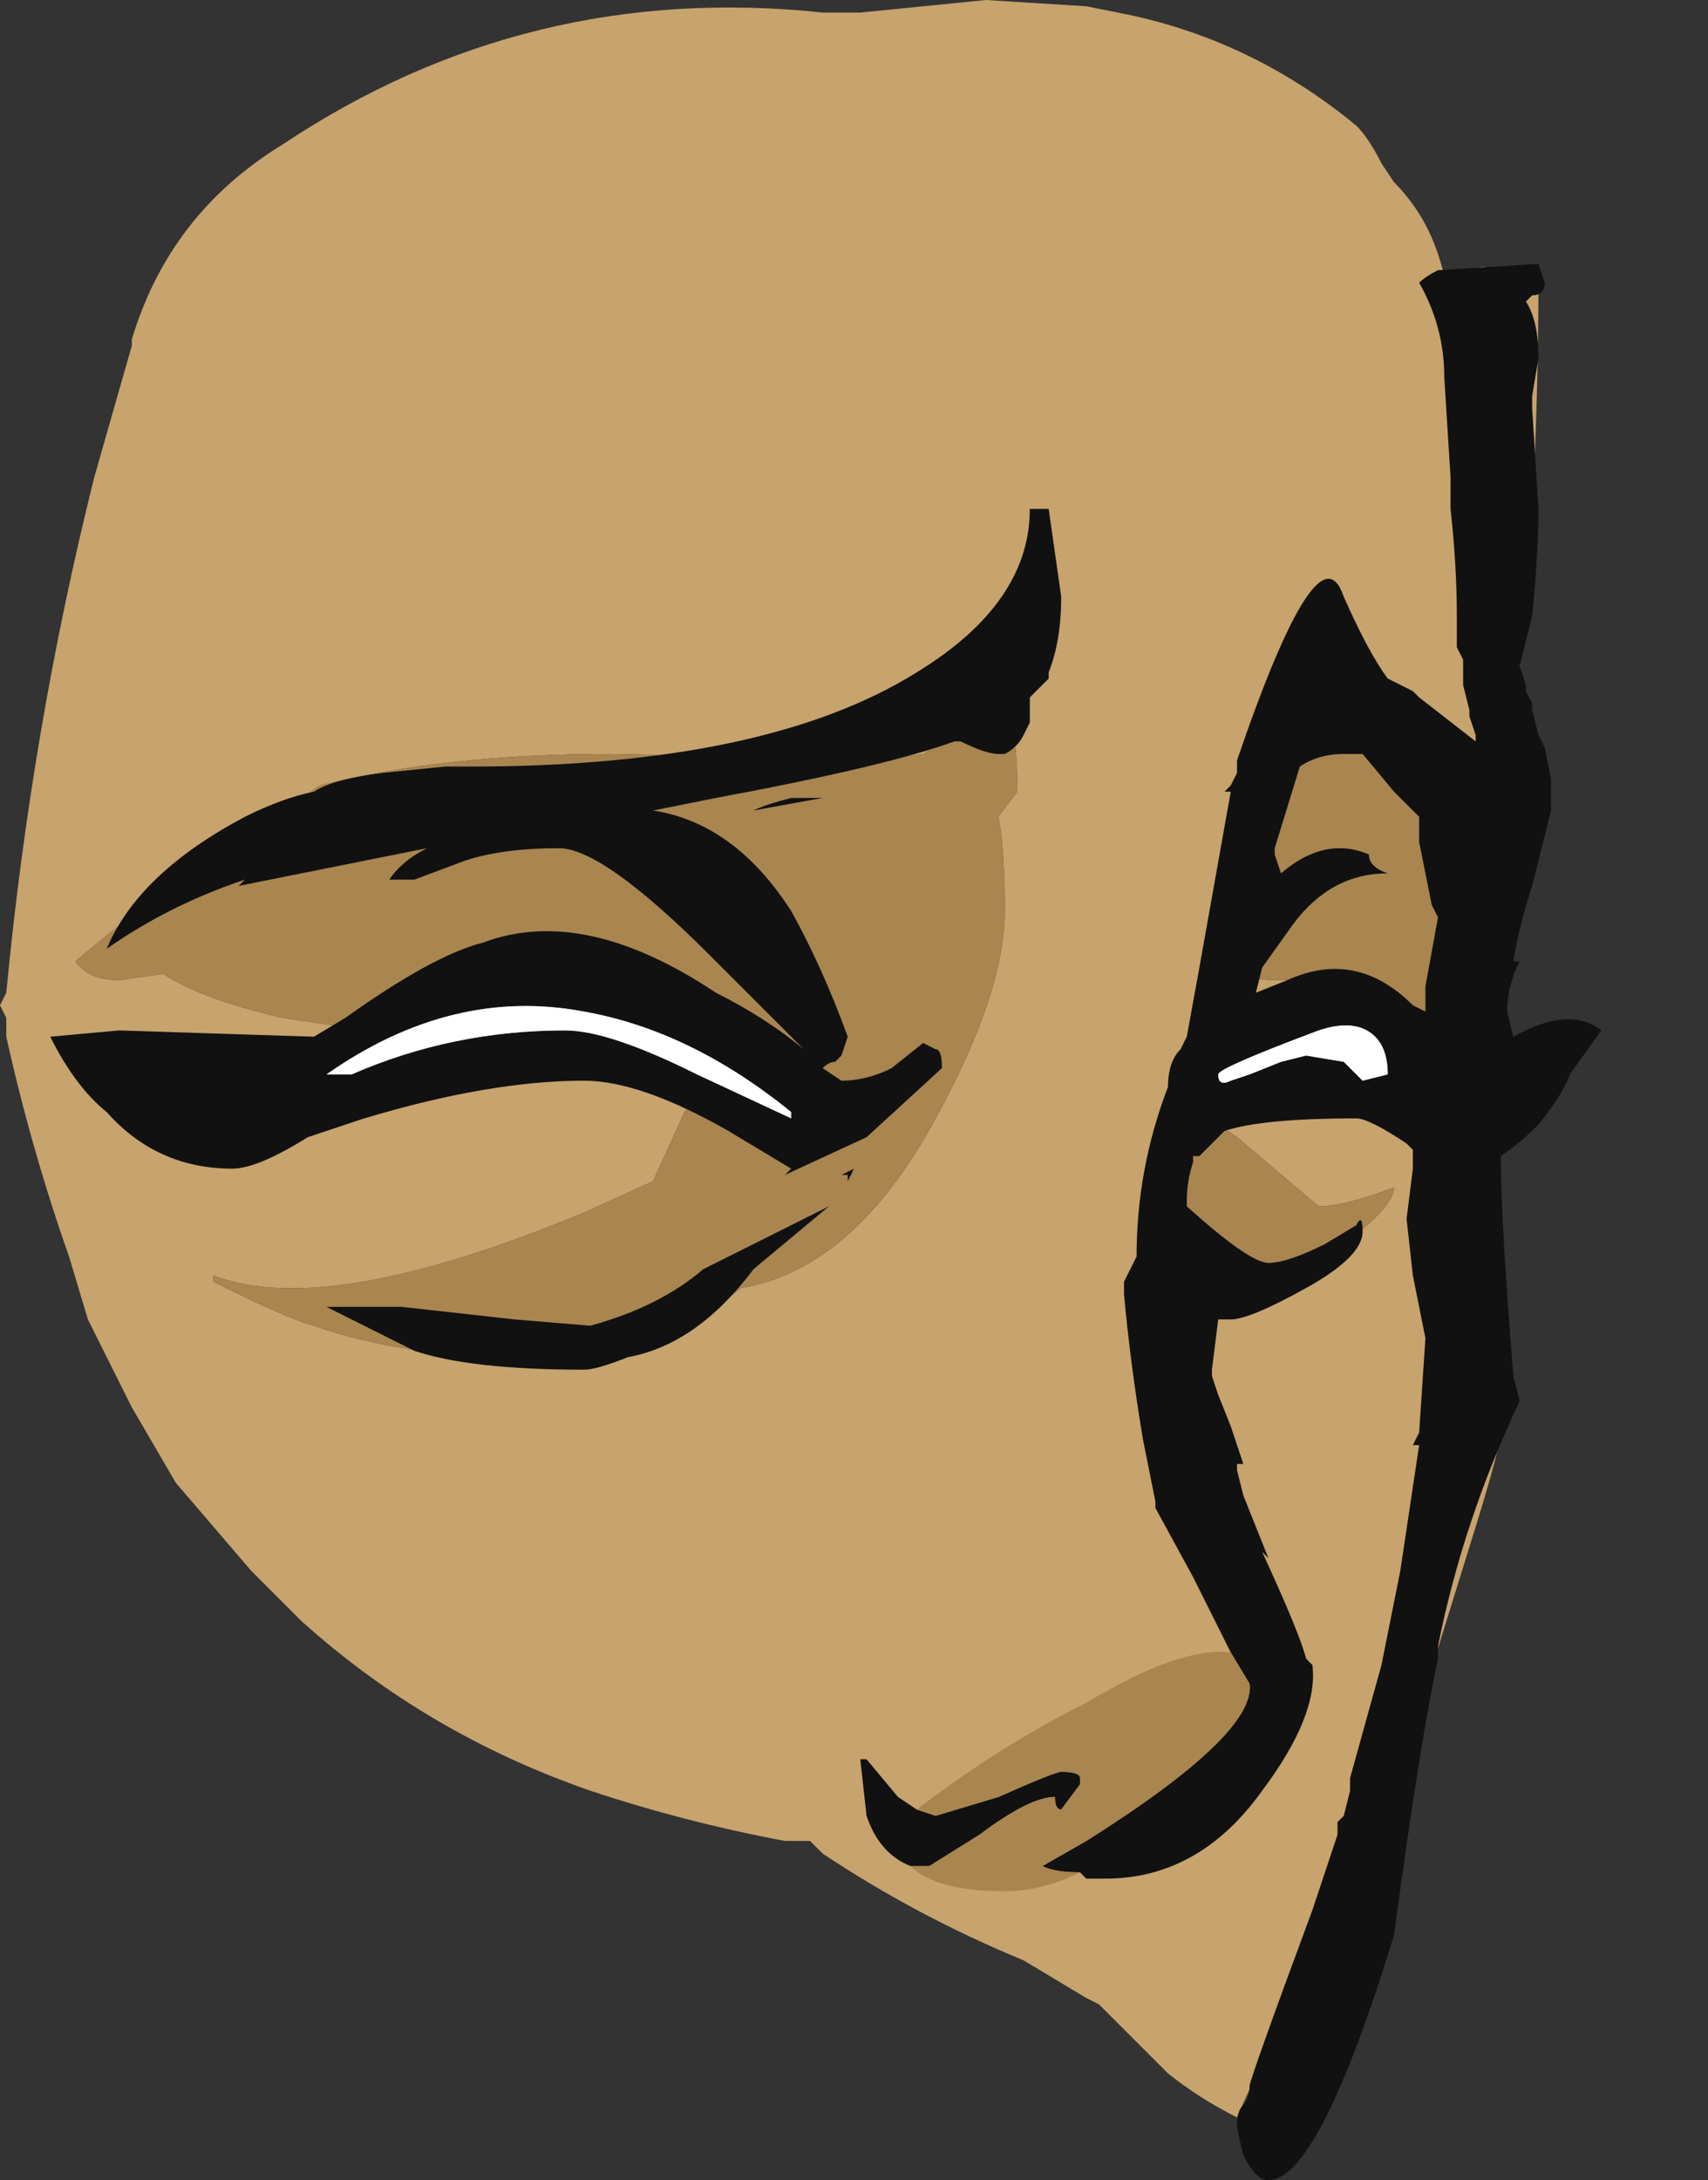 <?xml version="1.0" encoding="UTF-8" standalone="no"?>
<svg xmlns:ffdec="https://www.free-decompiler.com/flash" xmlns:xlink="http://www.w3.org/1999/xlink" ffdec:objectType="frame" height="121.45px" width="95.2px" xmlns="http://www.w3.org/2000/svg">
  <rect width="100%" height="100%" fill="#333333" stroke="none"/>
  <g transform="matrix(1.0, 0.0, 0.0, 1.0, 15.05, 74.2)">
    <use ffdec:characterId="300" height="17.35" transform="matrix(7.0, 0.0, 0.0, 7.0, -15.05, -74.2)" width="13.6" xlink:href="#shape0"/>
  </g>
  <defs>
    <g id="shape0" transform="matrix(1.0, 0.0, 0.0, 1.0, 2.15, 10.6)">
      <path d="M6.75 -10.5 Q7.8 -10.3 8.65 -9.6 8.75 -9.5 8.85 -9.3 L8.95 -9.15 Q9.25 -8.85 9.35 -8.4 L9.45 -8.4 9.6 -8.45 Q9.65 -8.5 9.75 -8.45 L10.1 -8.35 Q10.1 -7.5 10.05 -6.5 L9.95 -5.5 9.95 -4.8 9.7 -0.6 9.85 0.5 Q9.85 0.75 9.6 1.55 L9.15 3.0 7.7 6.25 Q7.4 6.1 7.15 5.9 L6.6 5.35 6.5 5.3 6.0 5.0 Q5.15 4.65 4.4 4.15 L4.3 4.05 4.1 4.05 Q3.3 3.9 2.55 3.65 1.25 3.2 0.25 2.3 L-0.15 1.9 Q-0.45 1.55 -0.75 1.2 L-1.1 0.6 -1.45 -0.1 -1.6 -0.6 Q-1.9 -1.45 -2.1 -2.35 L-2.1 -2.5 -2.15 -2.6 -2.1 -2.7 Q-1.9 -4.8 -1.4 -6.8 L-1.1 -7.85 -1.1 -7.9 Q-0.8 -8.9 0.1 -9.45 2.05 -10.75 4.4 -10.5 L4.7 -10.5 5.7 -10.6 6.5 -10.55 6.75 -10.5 M9.15 -4.05 L9.15 -4.1 9.0 -4.35 8.55 -4.85 8.05 -4.5 7.6 -3.0 Q7.7 -2.8 8.0 -2.8 L8.2 -2.8 8.9 -1.75 Q9.05 -1.6 9.15 -1.35 L9.45 -3.3 9.15 -4.05 M5.2 -4.6 L4.15 -4.45 Q3.45 -4.6 2.7 -4.6 1.4 -4.6 0.4 -4.35 L0.1 -4.15 Q-0.9 -3.5 -1.55 -2.95 -1.45 -2.8 -1.2 -2.8 L-0.85 -2.85 Q-0.55 -2.65 0.1 -2.5 L1.1 -2.35 3.55 -2.3 Q3.45 -2.0 3.3 -1.75 L3.05 -1.2 2.5 -0.95 Q0.45 -0.1 -0.45 -0.45 L-0.45 -0.4 Q0.15 -0.1 0.35 -0.05 1.05 0.2 2.05 0.2 3.05 0.2 3.75 -0.35 4.65 -0.5 5.3 -1.7 5.85 -2.7 5.85 -3.35 5.85 -3.85 5.8 -4.1 L5.95 -4.3 Q5.95 -4.8 5.85 -5.0 L5.2 -4.6 M7.95 -0.35 L8.55 -0.7 Q8.95 -1.0 8.95 -1.15 8.55 -1.0 8.35 -1.0 L7.7 -1.55 Q7.15 -1.95 7.15 -1.2 L7.3 -0.75 7.95 -0.35 M11.45 -3.25 L11.45 -3.25" fill="#c7a36d" fill-rule="evenodd" stroke="none"/>
      <path d="M5.2 -4.6 L5.85 -5.0 Q5.95 -4.8 5.95 -4.3 L5.8 -4.1 Q5.85 -3.85 5.85 -3.35 5.85 -2.7 5.3 -1.7 4.65 -0.5 3.75 -0.35 3.05 0.2 2.05 0.2 1.05 0.2 0.35 -0.05 0.15 -0.1 -0.45 -0.4 L-0.45 -0.45 Q0.45 -0.1 2.5 -0.95 L3.05 -1.2 3.3 -1.75 Q3.45 -2.0 3.55 -2.3 L1.1 -2.35 0.1 -2.5 Q-0.55 -2.65 -0.85 -2.85 L-1.2 -2.8 Q-1.45 -2.8 -1.55 -2.95 -0.9 -3.5 0.1 -4.15 L0.4 -4.35 Q1.4 -4.6 2.7 -4.6 3.45 -4.6 4.15 -4.45 L5.2 -4.6 M9.15 -4.05 L9.45 -3.3 9.15 -1.35 Q9.05 -1.6 8.9 -1.75 L8.2 -2.8 8.0 -2.8 Q7.7 -2.8 7.6 -3.0 L8.05 -4.5 8.55 -4.85 9.0 -4.35 9.15 -4.1 9.15 -4.05 M7.95 -0.35 L7.3 -0.75 7.15 -1.2 Q7.15 -1.95 7.7 -1.55 L8.35 -1.0 Q8.55 -1.0 8.95 -1.15 8.95 -1.0 8.55 -0.7 L7.95 -0.35" fill="#a9854f" fill-rule="evenodd" stroke="none"/>
      <path d="M7.65 2.55 L7.35 1.95 7.05 1.4 7.05 1.35 6.95 0.85 Q6.85 0.25 6.8 -0.3 L6.8 -0.4 6.9 -0.6 Q6.9 -1.3 7.15 -1.95 7.15 -2.15 7.25 -2.25 L7.3 -2.35 7.4 -2.9 7.65 -4.3 7.6 -4.3 7.65 -4.35 7.7 -4.45 7.7 -4.55 Q8.35 -6.45 8.55 -5.85 8.75 -5.4 8.9 -5.2 L9.1 -5.1 9.15 -5.05 9.6 -4.7 9.6 -4.75 9.55 -4.9 9.55 -4.95 9.5 -5.15 9.5 -5.35 9.45 -5.45 9.45 -5.7 Q9.45 -6.1 9.4 -6.55 L9.4 -6.8 9.35 -7.6 Q9.35 -8.0 9.15 -8.35 9.2 -8.4 9.3 -8.45 L10.1 -8.5 10.15 -8.35 Q10.15 -8.25 10.05 -8.25 L10.0 -8.2 Q10.1 -8.05 10.1 -7.75 L10.05 -7.45 10.05 -7.35 10.1 -6.55 Q10.1 -6.2 10.05 -5.7 L9.95 -5.3 10.0 -5.15 10.0 -5.1 10.05 -5.0 10.05 -4.95 10.1 -4.75 10.15 -4.65 10.2 -4.4 10.2 -4.15 10.05 -3.55 Q9.95 -3.25 9.9 -2.95 L9.95 -2.95 Q9.85 -2.75 9.85 -2.55 L9.9 -2.35 Q10.35 -2.6 10.6 -2.4 L10.35 -2.05 Q10.3 -1.9 10.1 -1.65 9.95 -1.5 9.8 -1.4 9.8 -0.9 9.9 0.35 L9.95 0.55 Q9.5 1.5 9.3 2.5 L9.3 2.6 Q9.15 3.3 8.95 4.8 8.35 6.75 7.95 6.75 7.85 6.75 7.75 6.55 7.7 6.35 7.7 6.3 7.7 6.2 7.75 6.15 7.8 6.1 7.8 6.0 7.8 5.95 8.3 4.6 L8.5 4.0 8.5 3.9 8.55 3.85 8.6 3.65 8.6 3.55 8.85 2.65 9.0 1.9 9.15 0.9 9.1 0.9 9.15 0.8 9.2 0.05 9.1 -0.45 9.05 -0.9 9.1 -1.3 9.1 -1.45 9.05 -1.5 Q8.75 -1.7 8.65 -1.7 7.9 -1.7 7.6 -1.6 L7.4 -1.4 7.35 -1.4 7.35 -1.35 Q7.3 -1.2 7.3 -1.05 L7.3 -1.0 Q7.8 -0.55 7.95 -0.55 8.1 -0.55 8.4 -0.7 L8.65 -0.85 Q8.7 -0.95 8.7 -0.8 8.7 -0.6 8.25 -0.35 7.8 -0.1 7.65 -0.1 L7.55 -0.1 7.5 0.3 7.5 0.35 7.55 0.5 7.65 0.75 7.75 1.05 7.7 1.05 7.7 1.1 7.75 1.3 7.95 1.8 7.9 1.75 Q8.2 2.4 8.25 2.6 L8.3 2.65 Q8.35 3.05 7.9 3.65 7.4 4.35 6.65 4.35 L6.5 4.35 6.45 4.3 Q6.25 4.3 6.15 4.25 L6.5 4.05 Q7.85 3.2 7.8 2.8 L7.65 2.55 M5.1 4.25 Q4.85 4.15 4.75 3.85 L4.7 3.4 4.75 3.4 5.0 3.7 5.15 3.8 5.3 3.85 5.8 3.7 Q6.25 3.5 6.3 3.5 6.45 3.5 6.45 3.55 L6.45 3.6 6.3 3.8 Q6.25 3.8 6.25 3.7 6.05 3.7 5.65 4.0 L5.25 4.25 5.1 4.25 M5.45 -4.7 Q4.9 -4.5 3.55 -4.25 L3.05 -4.15 Q3.7 -4.05 4.15 -3.35 4.4 -2.9 4.6 -2.35 L4.55 -2.2 4.5 -2.15 Q4.45 -2.15 4.4 -2.1 L4.55 -2.0 Q4.75 -2.0 4.95 -2.1 L5.2 -2.3 5.3 -2.25 Q5.35 -2.25 5.35 -2.1 L4.75 -1.55 4.1 -1.25 4.15 -1.3 3.65 -1.6 Q2.95 -2.0 2.5 -2.0 1.75 -2.0 0.75 -1.7 L0.3 -1.55 Q-0.1 -1.3 -0.3 -1.3 -0.9 -1.3 -1.3 -1.75 -1.55 -1.95 -1.75 -2.35 L-1.2 -2.4 0.35 -2.35 0.6 -2.5 Q1.3 -3.0 1.7 -3.1 2.5 -3.4 3.55 -2.7 3.95 -2.5 4.25 -2.25 L3.5 -3.0 Q2.65 -3.85 2.3 -3.85 1.85 -3.85 1.55 -3.75 L1.15 -3.6 0.95 -3.6 Q1.05 -3.75 1.25 -3.85 L-0.25 -3.55 -0.2 -3.6 Q-0.8 -3.4 -1.3 -3.05 -1.05 -3.65 -0.2 -4.1 0.1 -4.25 0.35 -4.3 0.5 -4.4 0.9 -4.45 L1.4 -4.5 1.6 -4.5 Q3.95 -4.5 5.15 -5.25 6.05 -5.8 6.05 -6.55 L6.2 -6.55 6.3 -5.85 Q6.3 -5.5 6.2 -5.25 L6.2 -5.2 6.05 -5.05 6.05 -4.85 6.0 -4.75 Q5.95 -4.65 5.85 -4.6 L5.8 -4.6 Q5.7 -4.6 5.5 -4.7 L5.45 -4.7 M4.4 -4.25 L3.85 -4.15 Q3.95 -4.2 4.15 -4.25 L4.4 -4.25 M0.45 -2.05 L0.65 -2.05 Q1.45 -2.4 2.35 -2.4 2.7 -2.4 3.4 -2.05 L4.15 -1.7 4.15 -1.75 Q3.35 -2.4 2.5 -2.55 1.45 -2.75 0.45 -2.05 M1.05 -0.2 L1.95 -0.1 2.55 -0.05 Q3.1 -0.2 3.45 -0.5 L4.45 -1.0 3.85 -0.5 Q3.4 0.1 2.85 0.2 2.6 0.3 2.5 0.3 1.6 0.3 1.15 0.15 L0.45 -0.2 1.05 -0.2 M8.75 -3.8 Q8.75 -3.7 8.9 -3.65 8.45 -3.65 8.15 -3.25 L7.9 -2.9 7.85 -2.7 8.1 -2.8 Q8.65 -3.05 9.1 -2.6 L9.2 -2.55 9.2 -2.75 9.3 -3.3 9.25 -3.4 9.15 -3.9 9.15 -4.1 8.95 -4.3 8.7 -4.6 8.55 -4.6 Q8.35 -4.6 8.2 -4.5 L8.0 -3.85 8.0 -3.8 8.05 -3.65 Q8.4 -3.95 8.75 -3.8 M4.6 -1.25 L4.55 -1.25 4.65 -1.3 4.6 -1.2 4.6 -1.25 M7.55 -2.05 Q7.55 -1.95 7.65 -2.0 L7.8 -2.05 8.05 -2.15 8.25 -2.2 8.55 -2.15 8.7 -2.0 8.9 -2.05 Q8.9 -2.25 8.8 -2.35 8.65 -2.5 8.35 -2.4 7.55 -2.1 7.55 -2.05" fill="#111111" fill-rule="evenodd" stroke="none"/>
      <path d="M7.5 0.35 L7.55 0.5 7.5 0.35 M0.45 -2.05 Q1.45 -2.75 2.5 -2.55 3.35 -2.4 4.15 -1.75 L4.15 -1.7 3.4 -2.05 Q2.7 -2.4 2.35 -2.4 1.45 -2.4 0.65 -2.05 L0.45 -2.05 M7.55 -2.05 Q7.55 -2.1 8.35 -2.4 8.65 -2.5 8.8 -2.35 8.9 -2.25 8.9 -2.05 L8.7 -2.0 8.55 -2.15 8.25 -2.2 8.05 -2.15 7.8 -2.05 7.65 -2.0 Q7.55 -1.95 7.55 -2.05" fill="#ffffff" fill-rule="evenodd" stroke="none"/>
      <path d="M6.45 4.3 Q6.15 4.45 5.85 4.45 5.3 4.45 5.1 4.25 L5.25 4.25 5.65 4.0 Q6.05 3.7 6.25 3.7 6.25 3.8 6.3 3.8 L6.45 3.6 6.45 3.55 Q6.45 3.5 6.3 3.5 6.25 3.5 5.8 3.7 L5.3 3.85 5.15 3.8 Q5.8 3.3 6.5 2.95 7.25 2.5 7.65 2.55 L7.8 2.8 Q7.85 3.2 6.5 4.05 L6.15 4.25 Q6.25 4.3 6.45 4.3" fill="#a9854f" fill-rule="evenodd" stroke="none"/>
    </g>
  </defs>
</svg>
